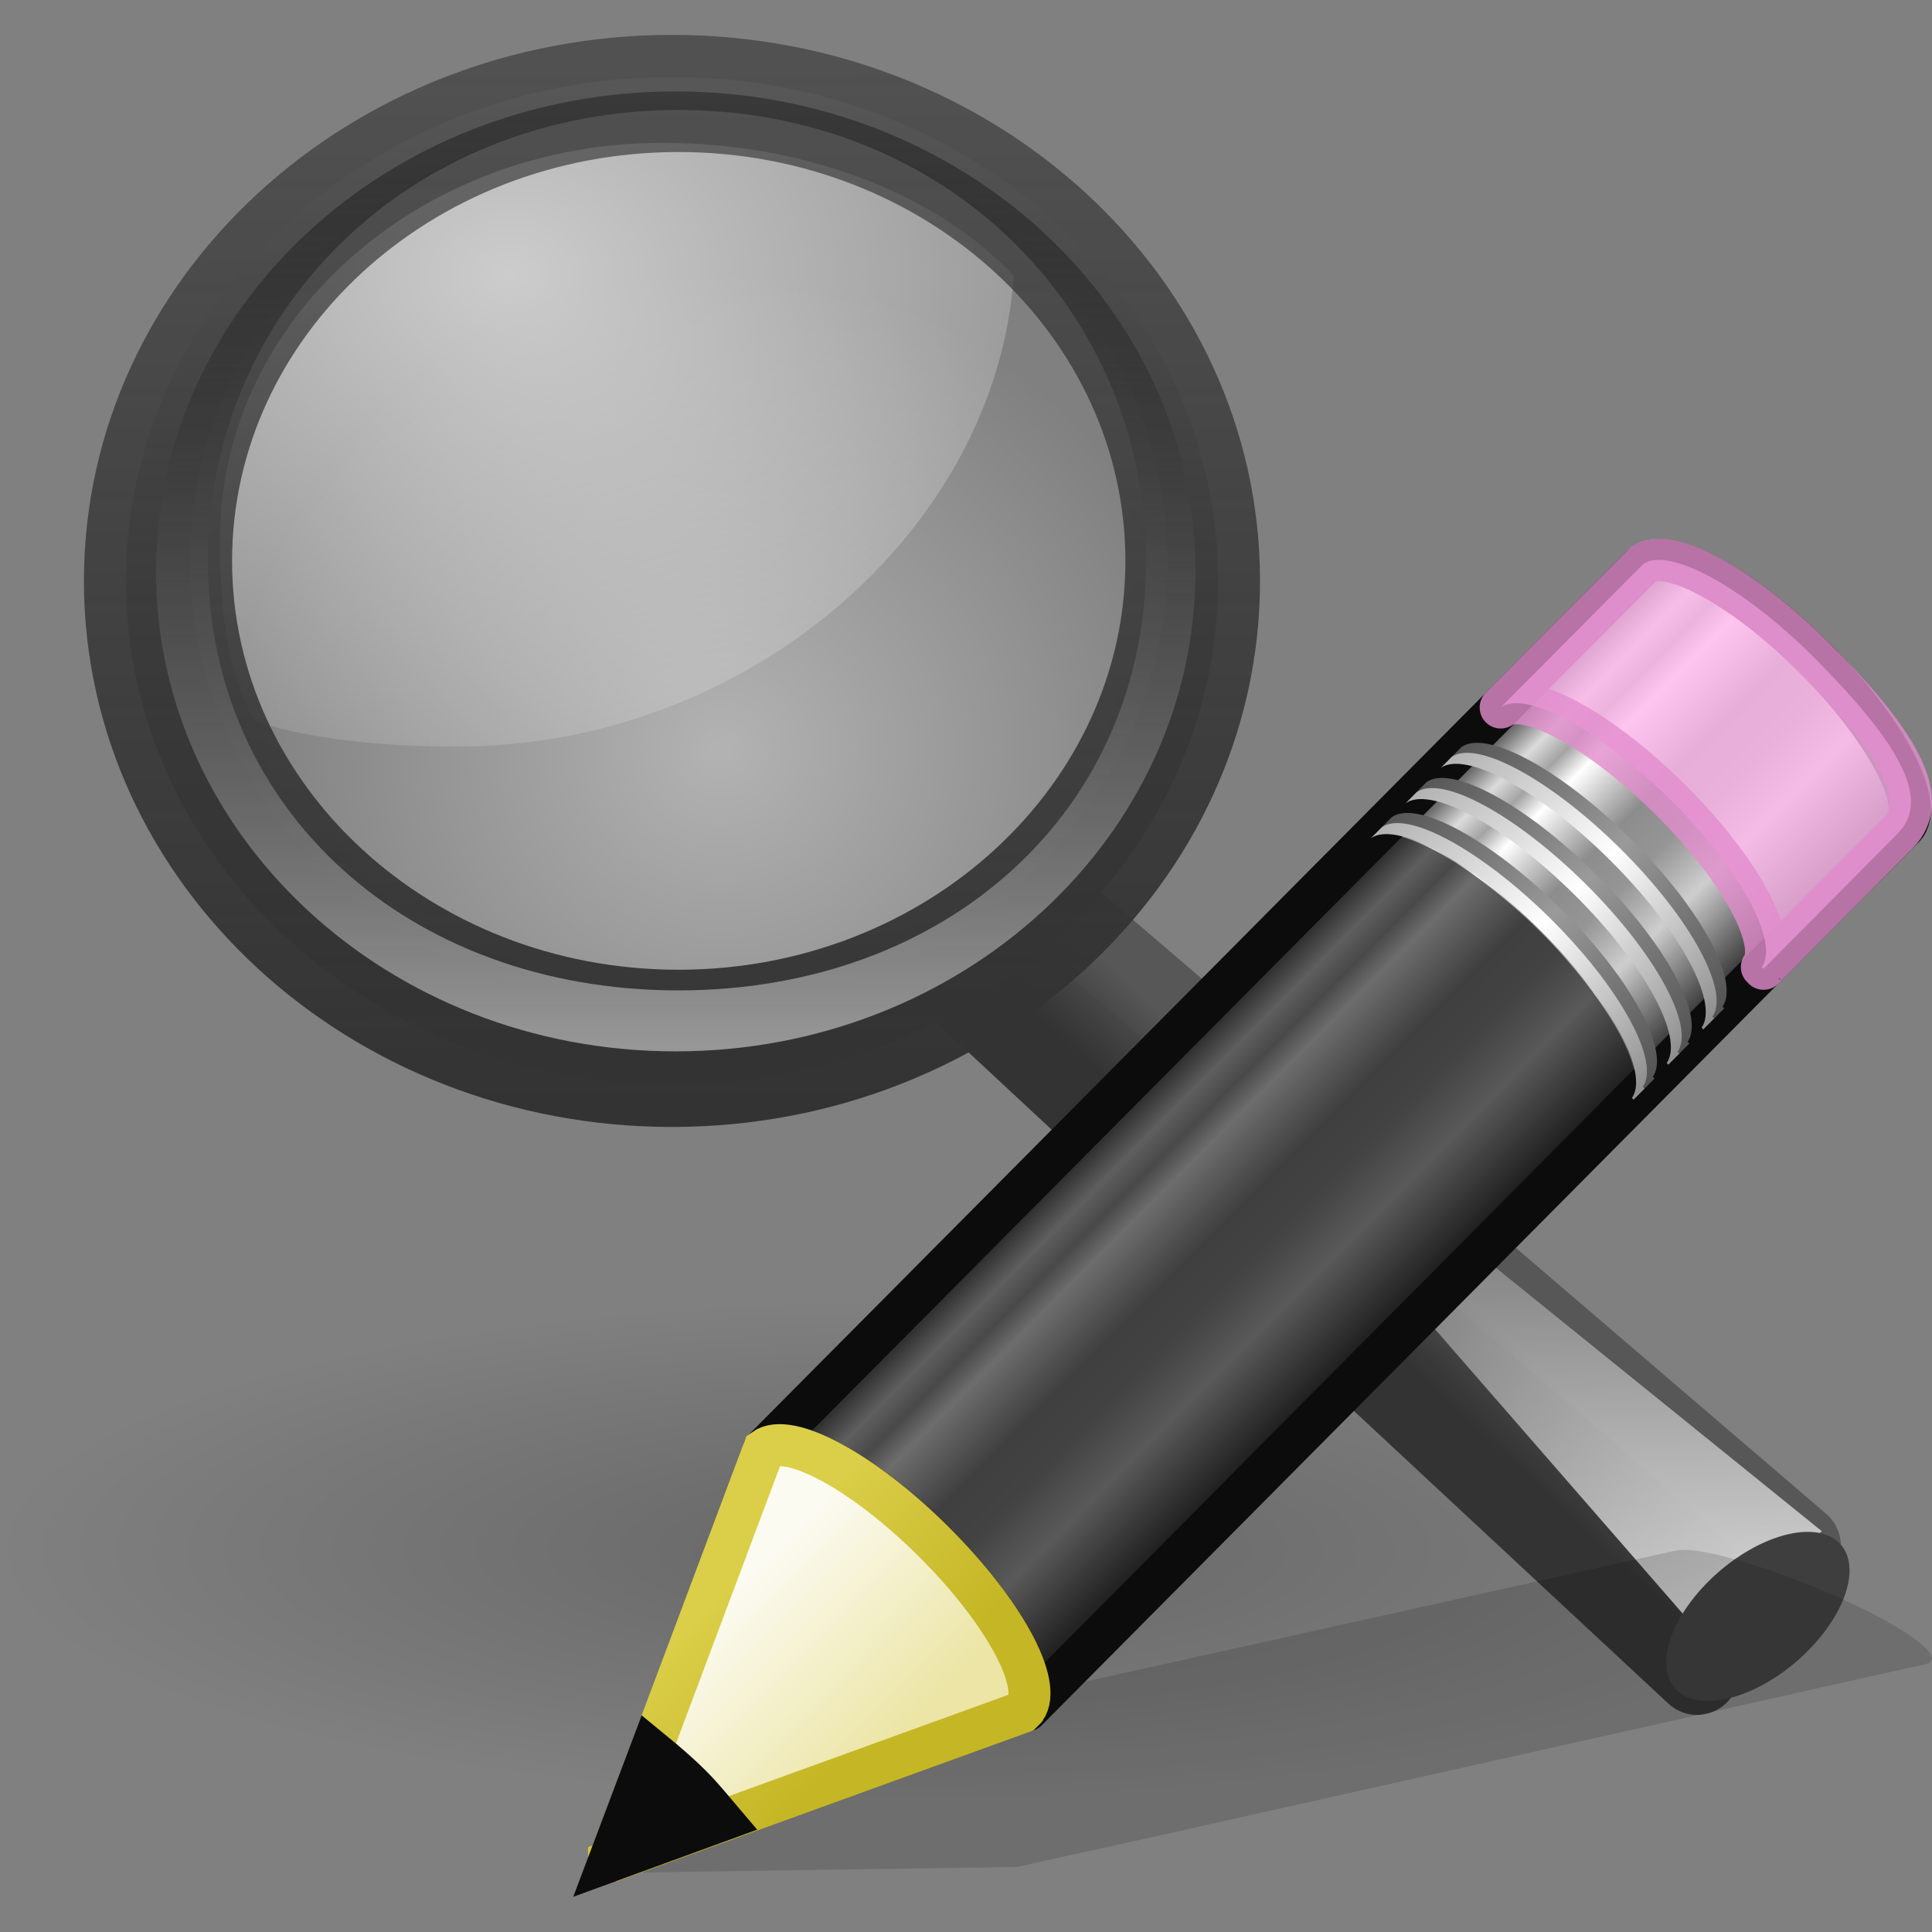 <?xml version="1.0" encoding="UTF-8" standalone="no"?>
<svg
   xmlns:dc="http://purl.org/dc/elements/1.1/"
   xmlns:cc="http://creativecommons.org/ns#"
   xmlns:rdf="http://www.w3.org/1999/02/22-rdf-syntax-ns#"
   xmlns:svg="http://www.w3.org/2000/svg"
   xmlns="http://www.w3.org/2000/svg"
   xmlns:xlink="http://www.w3.org/1999/xlink"
   xmlns:sodipodi="http://sodipodi.sourceforge.net/DTD/sodipodi-0.dtd"
   xmlns:inkscape="http://www.inkscape.org/namespaces/inkscape"
   version="1.0"
   width="16"
   height="16"
   id="svg3783"
   inkscape:version="0.91 r13725"
   sodipodi:docname="sc_searchdialog.svg">
  <rect width="100%" height="100%" fill="#808080" stroke="none"/>
  <sodipodi:namedview
     pagecolor="#ffffff"
     bordercolor="#666666"
     borderopacity="1"
     objecttolerance="10"
     gridtolerance="10"
     guidetolerance="10"
     inkscape:pageopacity="0"
     inkscape:pageshadow="2"
     inkscape:window-width="2560"
     inkscape:window-height="1377"
     id="namedview26"
     showgrid="false"
     inkscape:zoom="14.75"
     inkscape:cx="8"
     inkscape:cy="8"
     inkscape:window-x="0"
     inkscape:window-y="34"
     inkscape:window-maximized="1"
     inkscape:current-layer="svg3783" />
  <defs
     id="defs3785">
    <linearGradient
       id="linearGradient3702">
      <stop
         id="stop3704"
         style="stop-color:#000000;stop-opacity:0"
         offset="0" />
      <stop
         id="stop3710"
         style="stop-color:#000000;stop-opacity:1"
         offset="0.5" />
      <stop
         id="stop3706"
         style="stop-color:#000000;stop-opacity:0"
         offset="1" />
    </linearGradient>
    <linearGradient
       id="linearGradient3688">
      <stop
         id="stop3690"
         style="stop-color:#000000;stop-opacity:1"
         offset="0" />
      <stop
         id="stop3692"
         style="stop-color:#000000;stop-opacity:0"
         offset="1" />
    </linearGradient>
    <linearGradient
       id="linearGradient2490">
      <stop
         id="stop2492"
         style="stop-color:#455f0e;stop-opacity:1"
         offset="0" />
      <stop
         id="stop2494"
         style="stop-color:#84a718;stop-opacity:1"
         offset="1" />
    </linearGradient>
    <linearGradient
       id="linearGradient3242">
      <stop
         id="stop3244"
         style="stop-color:#eef87e;stop-opacity:1"
         offset="0" />
      <stop
         id="stop3246"
         style="stop-color:#cde34f;stop-opacity:1"
         offset="0.262" />
      <stop
         id="stop3248"
         style="stop-color:#93b723;stop-opacity:1"
         offset="0.661" />
      <stop
         id="stop3250"
         style="stop-color:#5a7e0d;stop-opacity:1"
         offset="1" />
    </linearGradient>
    <linearGradient
       id="linearGradient4222">
      <stop
         id="stop4224"
         style="stop-color:#ffffff;stop-opacity:1"
         offset="0" />
      <stop
         id="stop4226"
         style="stop-color:#ffffff;stop-opacity:0"
         offset="1" />
    </linearGradient>
    <radialGradient
       cx="7.44"
       cy="15.377"
       r="20"
       fx="7.44"
       fy="15.377"
       id="radialGradient2492"
       xlink:href="#linearGradient3242"
       gradientUnits="userSpaceOnUse"
       gradientTransform="matrix(0,0.799,-1.153,-2.6393699e-8,20.905,-2.641)" />
    <linearGradient
       x1="24"
       y1="44"
       x2="24"
       y2="3.899"
       id="linearGradient2494"
       xlink:href="#linearGradient2490"
       gradientUnits="userSpaceOnUse"
       gradientTransform="matrix(0.294,0,0,0.294,-0.821,2.732)" />
    <radialGradient
       cx="62.625"
       cy="4.625"
       r="10.625"
       fx="62.625"
       fy="4.625"
       id="radialGradient2506"
       xlink:href="#linearGradient3688"
       gradientUnits="userSpaceOnUse"
       gradientTransform="matrix(0.716,0,0,0.194,-37.242,11.935)" />
    <linearGradient
       x1="-172.653"
       y1="99.667"
       x2="-164.718"
       y2="91.973"
       id="linearGradient2541"
       xlink:href="#linearGradient11114-516"
       gradientUnits="userSpaceOnUse"
       gradientTransform="matrix(0.136,0,0,0.125,34.088,-1.723)" />
    <linearGradient
       id="linearGradient11114-516">
      <stop
         id="stop3372"
         style="stop-color:#242424;stop-opacity:0.992"
         offset="0" />
      <stop
         id="stop3374"
         style="stop-color:#656565;stop-opacity:1"
         offset="1" />
    </linearGradient>
    <linearGradient
       x1="32.893"
       y1="27.988"
       x2="31.364"
       y2="29.484"
       id="linearGradient2543"
       xlink:href="#linearGradient3277-442"
       gradientUnits="userSpaceOnUse"
       gradientTransform="matrix(0.349,0,0,0.322,-0.96,0.221)" />
    <linearGradient
       id="linearGradient3277-442">
      <stop
         id="stop3378"
         style="stop-color:#575757;stop-opacity:1"
         offset="0" />
      <stop
         id="stop3380"
         style="stop-color:#333333;stop-opacity:1"
         offset="1" />
    </linearGradient>
    <linearGradient
       x1="212.044"
       y1="123.74"
       x2="210.581"
       y2="74.262"
       id="linearGradient2538"
       xlink:href="#linearGradient4222"
       gradientUnits="userSpaceOnUse"
       gradientTransform="matrix(0.136,0,0,0.125,-18.242,-0.513)" />
    <radialGradient
       cx="18.241"
       cy="21.818"
       r="8.309"
       fx="18.241"
       fy="21.818"
       id="radialGradient2514"
       xlink:href="#linearGradient4222"
       gradientUnits="userSpaceOnUse"
       gradientTransform="matrix(0.489,0,0,0.478,-2.948,-4.227)" />
    <radialGradient
       cx="15.414"
       cy="13.078"
       r="6.656"
       fx="15.414"
       fy="13.078"
       id="radialGradient2533"
       xlink:href="#linearGradient4222"
       gradientUnits="userSpaceOnUse"
       gradientTransform="matrix(1.009,0,0,0.785,-11.325,-7.994)" />
    <linearGradient
       x1="173.096"
       y1="75.319"
       x2="173.096"
       y2="11.949"
       id="linearGradient2528"
       xlink:href="#linearGradient2300-465"
       gradientUnits="userSpaceOnUse"
       gradientTransform="matrix(0.133,0,0,0.133,-17.508,-1.015)" />
    <linearGradient
       id="linearGradient2300-465">
      <stop
         id="stop3396"
         style="stop-color:#343434;stop-opacity:0.976"
         offset="0" />
      <stop
         id="stop3398"
         style="stop-color:#929292;stop-opacity:1"
         offset="1" />
    </linearGradient>
    <linearGradient
       x1="41.542"
       y1="68.292"
       x2="41.485"
       y2="4.536"
       id="linearGradient2530"
       xlink:href="#linearGradient11104-770"
       gradientUnits="userSpaceOnUse"
       gradientTransform="matrix(0.133,0,0,0.133,-0.305,-0.016)" />
    <linearGradient
       id="linearGradient11104-770">
      <stop
         id="stop3402"
         style="stop-color:#333333;stop-opacity:1"
         offset="0" />
      <stop
         id="stop3404"
         style="stop-color:#333333;stop-opacity:0.612"
         offset="1" />
    </linearGradient>
    <linearGradient
       x1="173.096"
       y1="75.319"
       x2="173.096"
       y2="11.949"
       id="linearGradient2525"
       xlink:href="#linearGradient6209-717"
       gradientUnits="userSpaceOnUse"
       gradientTransform="matrix(0.126,0,0,0.126,-16.379,-0.819)" />
    <linearGradient
       id="linearGradient6209-717">
      <stop
         id="stop3366"
         style="stop-color:#979797;stop-opacity:1"
         offset="0" />
      <stop
         id="stop3368"
         style="stop-color:#000000;stop-opacity:0.341"
         offset="1" />
    </linearGradient>
    <linearGradient
       x1="23.576"
       y1="25.357"
       x2="23.576"
       y2="31.211"
       id="linearGradient8639"
       xlink:href="#linearGradient3155-40"
       gradientUnits="userSpaceOnUse"
       gradientTransform="matrix(0.298,-0.3,0.372,0.37,-6.425,5.978)"
       spreadMethod="pad" />
    <linearGradient
       id="linearGradient3155-40">
      <stop
         id="stop2541"
         style="stop-color:#181818;stop-opacity:1"
         offset="0" />
      <stop
         id="stop2543"
         style="stop-color:#dbdbdb;stop-opacity:1"
         offset="0.135" />
      <stop
         id="stop2545"
         style="stop-color:#a4a4a4;stop-opacity:1"
         offset="0.202" />
      <stop
         id="stop2547"
         style="stop-color:#ffffff;stop-opacity:1"
         offset="0.27" />
      <stop
         id="stop2549"
         style="stop-color:#8d8d8d;stop-opacity:1"
         offset="0.447" />
      <stop
         id="stop2551"
         style="stop-color:#959595;stop-opacity:1"
         offset="0.571" />
      <stop
         id="stop2553"
         style="stop-color:#cecece;stop-opacity:1"
         offset="0.72" />
      <stop
         id="stop2555"
         style="stop-color:#181818;stop-opacity:1"
         offset="1" />
    </linearGradient>
    <linearGradient
       x1="30.038"
       y1="24.99"
       x2="30.038"
       y2="30"
       id="linearGradient8641"
       xlink:href="#linearGradient3240-279"
       gradientUnits="userSpaceOnUse"
       gradientTransform="matrix(0.289,-0.291,0.435,0.433,-7.945,4.573)" />
    <linearGradient
       id="linearGradient3240-279">
      <stop
         id="stop2559"
         style="stop-color:#565656;stop-opacity:1"
         offset="0" />
      <stop
         id="stop2561"
         style="stop-color:#9a9a9a;stop-opacity:1"
         offset="0.5" />
      <stop
         id="stop2563"
         style="stop-color:#545454;stop-opacity:1"
         offset="1" />
    </linearGradient>
    <linearGradient
       x1="30.038"
       y1="24.99"
       x2="30.038"
       y2="30"
       id="linearGradient8643"
       xlink:href="#linearGradient3223-789"
       gradientUnits="userSpaceOnUse"
       gradientTransform="matrix(0.289,-0.291,0.435,0.433,-8.028,4.656)" />
    <linearGradient
       id="linearGradient3223-789">
      <stop
         id="stop2567"
         style="stop-color:#b1b1b1;stop-opacity:1"
         offset="0" />
      <stop
         id="stop2569"
         style="stop-color:#ffffff;stop-opacity:1"
         offset="0.5" />
      <stop
         id="stop2571"
         style="stop-color:#8f8f8f;stop-opacity:1"
         offset="1" />
    </linearGradient>
    <linearGradient
       x1="30.038"
       y1="24.99"
       x2="30.038"
       y2="30"
       id="linearGradient8645"
       xlink:href="#linearGradient3240-279"
       gradientUnits="userSpaceOnUse"
       gradientTransform="matrix(0.289,-0.291,0.435,0.433,-7.657,4.283)" />
    <linearGradient
       x1="30.038"
       y1="24.99"
       x2="30.038"
       y2="30"
       id="linearGradient8647"
       xlink:href="#linearGradient3223-789"
       gradientUnits="userSpaceOnUse"
       gradientTransform="matrix(0.289,-0.291,0.435,0.433,-7.74,4.366)" />
    <linearGradient
       x1="30.038"
       y1="24.99"
       x2="30.038"
       y2="30"
       id="linearGradient8649"
       xlink:href="#linearGradient3240-279"
       gradientUnits="userSpaceOnUse"
       gradientTransform="matrix(0.289,-0.291,0.435,0.433,-7.367,3.991)" />
    <linearGradient
       x1="30.038"
       y1="24.99"
       x2="30.038"
       y2="30"
       id="linearGradient8651"
       xlink:href="#linearGradient3223-789"
       gradientUnits="userSpaceOnUse"
       gradientTransform="matrix(0.289,-0.291,0.435,0.433,-7.45,4.075)" />
    <linearGradient
       x1="9"
       y1="29.057"
       x2="9"
       y2="26.03"
       id="linearGradient8653"
       xlink:href="#linearGradient3290-678"
       gradientUnits="userSpaceOnUse"
       gradientTransform="matrix(0.289,-0.291,0.435,0.433,-7.779,4.407)" />
    <linearGradient
       id="linearGradient3290-678">
      <stop
         id="stop2607"
         style="stop-color:#ece5a5;stop-opacity:1"
         offset="0" />
      <stop
         id="stop2609"
         style="stop-color:#fcfbf2;stop-opacity:1"
         offset="1" />
    </linearGradient>
    <linearGradient
       x1="5.518"
       y1="37.372"
       x2="9.522"
       y2="41.392"
       id="linearGradient8655"
       xlink:href="#linearGradient3191-577"
       gradientUnits="userSpaceOnUse"
       gradientTransform="matrix(0.27,0.026,0.026,0.269,3.268,3.261)" />
    <linearGradient
       id="linearGradient3191-577">
      <stop
         id="stop2613"
         style="stop-color:#dbce48;stop-opacity:1"
         offset="0" />
      <stop
         id="stop2615"
         style="stop-color:#c5b625;stop-opacity:1"
         offset="1" />
    </linearGradient>
  </defs>
  <path
     style="display:inline;overflow:visible;visibility:visible;opacity:0.2;fill:url(#radialGradient2506);fill-opacity:1;fill-rule:evenodd;stroke:none;stroke-width:1;marker:none"
     id="path8836"
     d="m 15.219,12.833 a 7.61,2.064 0 0 1 -15.219,0 7.61,2.064 0 1 1 15.219,0 z"
     inkscape:connector-curvature="0" />
  <path
     style="display:inline;fill:url(#linearGradient2541);fill-opacity:1;fill-rule:evenodd;stroke:url(#linearGradient2543);stroke-width:0.696;stroke-linecap:round;stroke-linejoin:round;stroke-miterlimit:4;stroke-dasharray:none;stroke-opacity:1"
     id="path11112"
     d="M 8.82,7.593 14.897,12.801 14.054,13.854 8,8.22 8.82,7.593 Z"
     inkscape:connector-curvature="0" />
  <path
     style="display:inline;fill:url(#linearGradient2538);fill-opacity:1;fill-rule:evenodd;stroke:none"
     id="path11122"
     d="M 14.065,13.512 9.192,7.916 l 5.896,4.765 -1.023,0.831 z"
     inkscape:connector-curvature="0" />
  <path
     style="display:inline;fill:#3e3e3e;fill-opacity:1;stroke:none"
     id="path13082"
     d="m 15.18,12.738 a 0.491,0.908 49.231 1 1 -1.244,1.297 0.491,0.908 49.231 1 1 1.244,-1.297 z"
     inkscape:connector-curvature="0" />
  <path
     style="display:inline;visibility:visible;opacity:0.4;fill:url(#radialGradient2514);fill-opacity:1;fill-rule:evenodd;stroke:none;stroke-width:0.882;marker:none"
     id="path4452"
     d="m 9.718,4.6 a 4.063,3.969 0 1 1 -8.127,0 4.063,3.969 0 1 1 8.127,0 z"
     inkscape:connector-curvature="0" />
  <path
     style="display:inline;overflow:visible;visibility:visible;opacity:0.6;fill:url(#radialGradient2533);fill-opacity:1;fill-rule:evenodd;stroke:none;stroke-width:1;marker:none"
     id="path4462"
     d="m 5.487,1.183 c -2.026,0 -3.666,1.469 -3.666,3.284 0,0.524 0.045,1.065 0.289,1.505 0.487,0.161 1.123,0.211 1.672,0.211 2.401,0 4.466,-1.783 4.614,-3.9 C 7.723,1.571 6.611,1.183 5.487,1.183 Z"
     inkscape:connector-curvature="0" />
  <path
     style="display:inline;fill:url(#linearGradient2528);fill-opacity:1;stroke:url(#linearGradient2530);stroke-width:0.696;stroke-linecap:round;stroke-linejoin:round;stroke-miterlimit:4;stroke-dasharray:none;stroke-opacity:1"
     id="path2298"
     d="m 5.565,0.637 c -2.496,0 -4.522,1.87 -4.522,4.174 0,2.304 2.026,4.174 4.522,4.174 2.496,0 4.522,-1.87 4.522,-4.174 0,-2.304 -2.026,-4.174 -4.522,-4.174 z m 0.054,0.274 c 2.234,0 4.049,1.672 4.049,3.734 0,2.062 -1.816,3.734 -4.049,3.734 -2.234,0 -4.045,-1.672 -4.045,-3.734 0,-2.062 1.812,-3.734 4.045,-3.734 z"
     inkscape:connector-curvature="0" />
  <path
     style="display:inline;fill:url(#linearGradient2525);fill-opacity:1;stroke:none"
     id="path4267"
     d="m 5.594,0.757 c -2.377,0 -4.302,1.781 -4.302,3.975 0,2.194 1.925,3.975 4.302,3.975 2.377,0 4.306,-1.781 4.306,-3.975 0,-2.194 -1.93,-3.975 -4.306,-3.975 z m 0.025,0.154 c 2.234,0 3.872,1.672 3.872,3.734 0,2.062 -1.639,3.557 -3.872,3.557 -2.234,0 -3.897,-1.495 -3.897,-3.557 0,-2.062 1.664,-3.734 3.897,-3.734 z"
     inkscape:connector-curvature="0" />
  <path
     inkscape:connector-curvature="0"
     d="m 14.066,12.845 c -0.094,-0.015 -0.167,-0.009 -0.214,0.002 l -6.322,1.403 -1.163,0.259 -0.036,0.006 -1.349,0.997 3.443,-0.051 0.028,-0.007 1.171,-0.258 6.32,-1.414 c 0.19,-0.042 -0.123,-0.285 -0.703,-0.546 -0.434,-0.195 -0.893,-0.347 -1.176,-0.391 z"
     id="path2422"
     style="opacity:0.15;fill:#0c0c0c;fill-opacity:1;fill-rule:evenodd;stroke:none" />
  <path
     style="fill:url(#linearGradient8639);fill-opacity:1;stroke:#0c0c0c;stroke-width:0.348;stroke-linecap:butt;stroke-linejoin:round;stroke-miterlimit:4;stroke-dasharray:none;stroke-dashoffset:0;stroke-opacity:1"
     id="rect2383"
     d="m 6.326,12.002 c 0.205,-0.149 0.823,0.184 1.405,0.763 0.581,0.577 0.903,1.179 0.758,1.387 -5.523e-4,7.91e-4 0.014,0.013 0.014,0.014 L 15.766,6.853 C 15.951,6.668 15.614,6.032 15.013,5.435 14.413,4.838 13.775,4.505 13.59,4.69 L 6.326,12.002 Z"
     inkscape:connector-curvature="0" />
  <path
     style="opacity:0.8;fill:#ffb6ed;fill-opacity:1;stroke:#e28ccd;stroke-width:0.348;stroke-linecap:butt;stroke-linejoin:round;stroke-miterlimit:4;stroke-dasharray:none;stroke-dashoffset:0;stroke-opacity:1"
     id="rect3175"
     d="m 12.428,5.859 c 0.205,-0.149 0.823,0.184 1.405,0.763 0.581,0.577 0.903,1.179 0.758,1.387 -5.51e-4,7.901e-4 0.014,0.013 0.014,0.014 L 15.716,6.903 C 16.009,6.61 15.695,6.119 15.013,5.435 14.431,4.856 13.814,4.523 13.608,4.672 l -0.018,0.018 -1.162,1.169 z"
     inkscape:connector-curvature="0" />
  <path
     style="opacity:0.6;fill:#0c0c0c;fill-opacity:1;stroke:none"
     id="path3208"
     d="m 6.326,12.002 c 0.205,-0.149 0.823,0.184 1.405,0.763 0.581,0.577 0.903,1.179 0.758,1.387 -5.527e-4,7.91e-4 0.014,0.013 0.014,0.014 l 5.003,-5.036 0.018,-0.018 c 5.66e-4,-7.757e-4 -0.014,-0.013 -0.014,-0.014 C 13.654,8.89 13.332,8.289 12.751,7.711 12.169,7.133 11.552,6.799 11.347,6.949 L 11.329,6.967 6.326,12.002 Z"
     inkscape:connector-curvature="0" />
  <path
     style="fill:url(#linearGradient8641);fill-opacity:1;stroke:none"
     id="path3233"
     d="m 11.435,6.859 c 0.205,-0.149 0.823,0.184 1.405,0.763 0.581,0.577 0.903,1.179 0.758,1.387 -5.52e-4,7.901e-4 0.014,0.013 0.014,0.014 l 0.09,-0.091 c 5.67e-4,-7.757e-4 -0.014,-0.013 -0.014,-0.014 0.145,-0.208 -0.177,-0.809 -0.758,-1.387 C 12.348,6.952 11.73,6.619 11.525,6.768 l -0.09,0.091 z"
     inkscape:connector-curvature="0" />
  <path
     style="fill:url(#linearGradient8643);fill-opacity:1;stroke:none"
     id="path3216"
     d="m 11.352,6.943 c 0.205,-0.149 0.823,0.184 1.405,0.763 0.581,0.577 0.903,1.179 0.758,1.387 -5.52e-4,7.901e-4 0.014,0.013 0.014,0.014 l 0.09,-0.091 c 5.66e-4,-7.758e-4 -0.014,-0.013 -0.014,-0.014 C 13.75,8.793 13.427,8.192 12.847,7.614 12.265,7.036 11.647,6.702 11.442,6.852 l -0.09,0.091 z"
     inkscape:connector-curvature="0" />
  <path
     style="fill:url(#linearGradient8645);fill-opacity:1;stroke:none"
     id="path3248"
     d="m 11.723,6.569 c 0.205,-0.149 0.823,0.184 1.405,0.763 0.581,0.577 0.903,1.179 0.758,1.387 -5.54e-4,7.901e-4 0.014,0.013 0.014,0.014 l 0.09,-0.091 c 5.67e-4,-7.758e-4 -0.014,-0.013 -0.014,-0.014 C 14.121,8.42 13.798,7.818 13.218,7.241 12.636,6.662 12.018,6.329 11.813,6.478 l -0.09,0.091 z"
     inkscape:connector-curvature="0" />
  <path
     style="fill:url(#linearGradient8647);fill-opacity:1;stroke:none"
     id="path3250"
     d="m 11.64,6.653 c 0.205,-0.149 0.823,0.184 1.405,0.763 0.581,0.577 0.903,1.179 0.758,1.387 -5.51e-4,7.9e-4 0.014,0.013 0.014,0.014 l 0.09,-0.091 c 5.66e-4,-7.757e-4 -0.014,-0.013 -0.014,-0.014 C 14.038,8.503 13.716,7.902 13.135,7.324 12.553,6.746 11.936,6.412 11.73,6.562 l -0.09,0.091 z"
     inkscape:connector-curvature="0" />
  <path
     style="fill:url(#linearGradient8649);fill-opacity:1;stroke:none"
     id="path3256"
     d="m 12.012,6.278 c 0.205,-0.149 0.823,0.184 1.405,0.763 0.581,0.577 0.903,1.179 0.758,1.387 -5.51e-4,7.901e-4 0.014,0.013 0.014,0.014 l 0.09,-0.091 c 5.67e-4,-7.757e-4 -0.014,-0.013 -0.014,-0.014 0.145,-0.208 -0.177,-0.809 -0.758,-1.387 C 12.925,6.371 12.308,6.038 12.103,6.187 l -0.09,0.091 z"
     inkscape:connector-curvature="0" />
  <path
     style="fill:url(#linearGradient8651);fill-opacity:1;stroke:none"
     id="path3258"
     d="m 11.929,6.361 c 0.205,-0.149 0.823,0.184 1.405,0.763 0.581,0.577 0.903,1.179 0.758,1.387 -5.52e-4,7.901e-4 0.014,0.013 0.014,0.014 l 0.09,-0.091 c 5.65e-4,-7.758e-4 -0.014,-0.013 -0.014,-0.014 C 14.327,8.212 14.005,7.61 13.424,7.033 12.842,6.454 12.225,6.121 12.02,6.27 l -0.09,0.091 z"
     inkscape:connector-curvature="0" />
  <path
     style="fill:url(#linearGradient8653);fill-opacity:1;fill-rule:evenodd;stroke:url(#linearGradient8655);stroke-width:0.348;stroke-linecap:butt;stroke-linejoin:miter;stroke-miterlimit:4;stroke-dasharray:none;stroke-opacity:1"
     id="path3270"
     d="m 5.044,15.419 3.419,-1.239 0.028,-0.028 C 8.637,13.944 8.311,13.342 7.73,12.765 7.148,12.186 6.531,11.854 6.326,12.004 l -1.282,3.416 z"
     inkscape:connector-curvature="0" />
  <path
     style="fill:#0c0c0c;fill-opacity:1;fill-rule:evenodd;stroke:#0c0c0c;stroke-width:0.348;stroke-linecap:butt;stroke-linejoin:miter;stroke-miterlimit:4;stroke-dasharray:none;stroke-opacity:1"
     id="path3281"
     d="M 5.391,14.494 5.044,15.415 5.976,15.075 C 5.895,14.98 5.819,14.883 5.722,14.787 5.611,14.676 5.502,14.585 5.391,14.494 Z"
     inkscape:connector-curvature="0" />
</svg>
